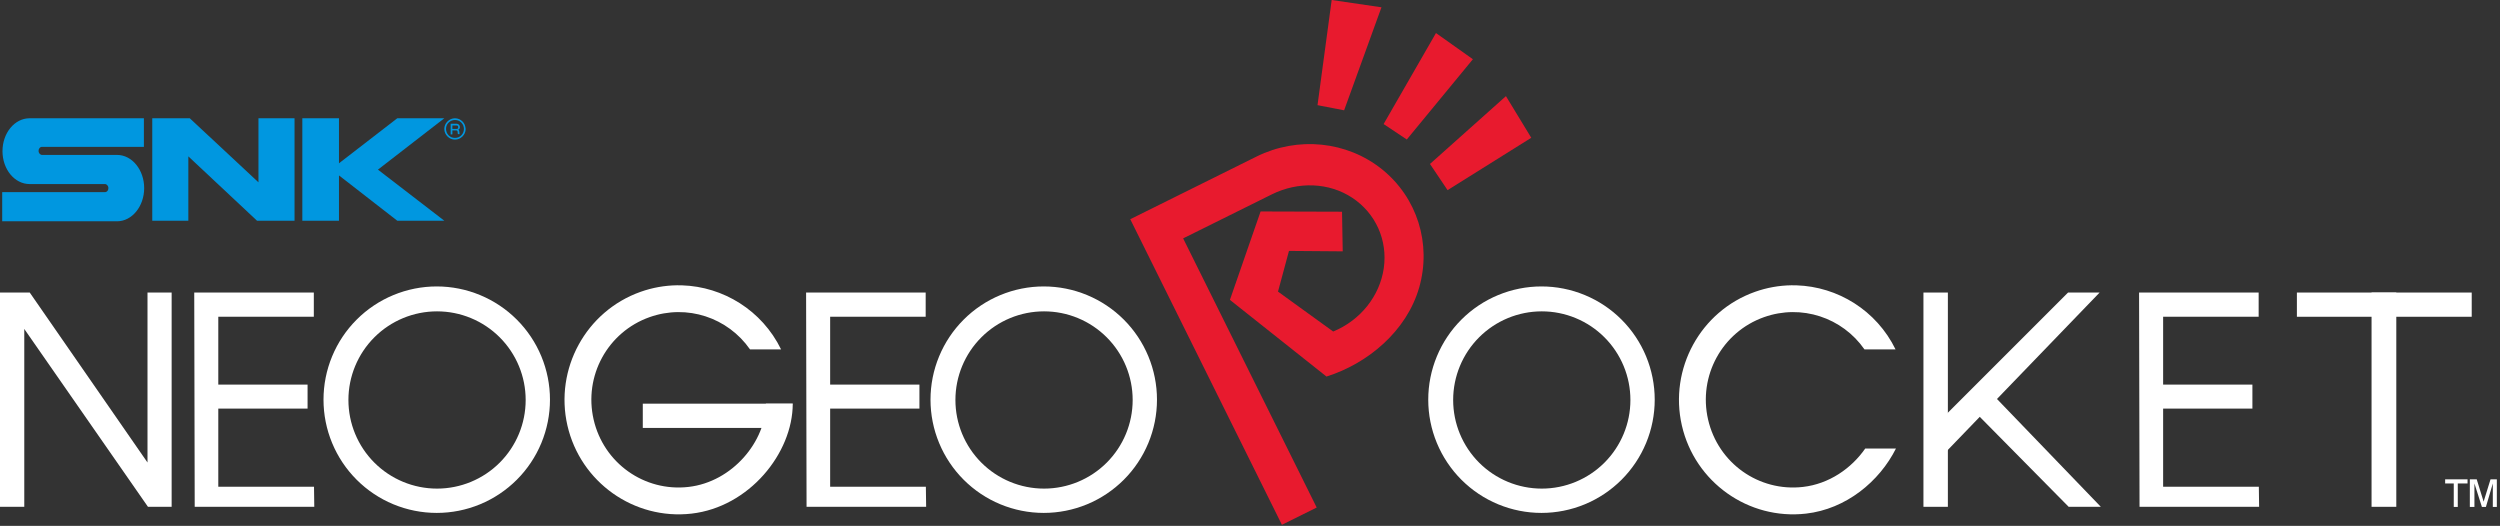 <svg width="561" height="118" viewBox="0 0 561 118" fill="none" xmlns="http://www.w3.org/2000/svg">
<rect x="0" y="0" width="561" height="118" fill="#333333" stroke="none"/>
<path d="M38.515 113.729H33.203L5.448 73.819V113.729H0V65.647H6.674L33.099 103.786V65.647H38.515V113.729Z" fill="white"/>
<path d="M70.525 113.729H43.691L43.588 65.647H70.421V71.081H48.985V86.299H69.019V91.693H48.985V109.222H70.464L70.525 113.729Z" fill="white"/>
<path d="M98.004 64.277C94.667 64.277 91.363 64.935 88.28 66.212C85.197 67.489 82.396 69.36 80.037 71.72C77.677 74.079 75.805 76.881 74.528 79.964C73.251 83.046 72.594 86.351 72.594 89.688C72.594 93.025 73.251 96.329 74.528 99.412C75.805 102.495 77.677 105.296 80.037 107.656C82.396 110.015 85.197 111.887 88.28 113.164C91.363 114.441 94.667 115.098 98.004 115.098C101.341 115.098 104.646 114.441 107.728 113.164C110.811 111.887 113.613 110.015 115.972 107.656C118.332 105.296 120.204 102.495 121.481 99.412C122.758 96.329 123.415 93.025 123.415 89.688C123.415 86.351 122.758 83.046 121.481 79.964C120.204 76.881 118.332 74.079 115.972 71.72C113.613 69.36 110.811 67.489 107.728 66.212C104.646 64.935 101.341 64.277 98.004 64.277ZM98.072 69.868C100.684 69.868 103.27 70.382 105.683 71.382C108.096 72.381 110.288 73.846 112.135 75.693C113.982 77.54 115.447 79.732 116.446 82.145C117.446 84.558 117.96 87.144 117.96 89.756C117.96 95.031 115.864 100.089 112.135 103.819C108.405 107.548 103.346 109.643 98.072 109.643C92.797 109.643 87.739 107.548 84.01 103.818C80.28 100.089 78.185 95.031 78.185 89.756C78.184 84.482 80.28 79.423 84.009 75.693C87.739 71.964 92.797 69.868 98.072 69.868V69.868Z" fill="white"/>
<path d="M234.216 64.277C230.879 64.277 227.574 64.935 224.491 66.212C221.409 67.489 218.607 69.36 216.248 71.72C213.888 74.079 212.016 76.881 210.739 79.964C209.462 83.046 208.805 86.351 208.805 89.688C208.805 93.025 209.462 96.329 210.739 99.412C212.016 102.495 213.888 105.296 216.248 107.656C218.607 110.015 221.409 111.887 224.491 113.164C227.574 114.441 230.879 115.098 234.216 115.098C237.553 115.098 240.857 114.441 243.94 113.164C247.023 111.887 249.824 110.015 252.183 107.656C254.543 105.296 256.415 102.495 257.692 99.412C258.969 96.329 259.626 93.025 259.626 89.688C259.626 86.351 258.969 83.046 257.692 79.964C256.415 76.881 254.543 74.079 252.183 71.72C249.824 69.36 247.023 67.489 243.94 66.212C240.857 64.935 237.553 64.277 234.216 64.277V64.277ZM234.283 69.868C236.895 69.868 239.481 70.382 241.894 71.382C244.307 72.381 246.499 73.846 248.346 75.693C250.193 77.54 251.658 79.732 252.657 82.145C253.657 84.558 254.171 87.144 254.171 89.756C254.171 95.031 252.076 100.089 248.346 103.819C244.616 107.548 239.558 109.643 234.283 109.643C229.009 109.643 223.95 107.548 220.221 103.818C216.491 100.089 214.396 95.031 214.396 89.756C214.396 84.482 216.491 79.423 220.221 75.693C223.95 71.964 229.009 69.868 234.283 69.868H234.283Z" fill="white"/>
<path d="M151.887 64.019C149.172 64.058 146.424 64.535 143.742 65.487C131.484 69.84 124.413 82.783 127.33 95.491C130.248 108.199 142.261 116.733 155.182 115.256C168.102 113.78 177.892 101.699 177.892 90.585H171.864C171.864 98.985 164.409 108.135 154.497 109.267C144.585 110.4 135.453 103.922 133.208 94.142C130.963 84.362 136.355 74.508 145.762 71.168C154.173 68.181 163.33 71.266 168.301 78.401H175.273C170.996 69.647 162.292 64.319 153.047 64.029C152.661 64.017 152.274 64.014 151.887 64.019V64.019Z" fill="white"/>
<path d="M177.892 90.585H144.242V96.027H173.714L177.892 90.585Z" fill="white"/>
<path d="M207.826 113.729H180.992L180.889 65.647H207.722V71.081H186.286V86.299H206.32V91.693H186.286V109.222H207.765L207.826 113.729Z" fill="white"/>
<path d="M345.909 64.277C342.572 64.277 339.268 64.935 336.185 66.212C333.102 67.489 330.301 69.36 327.941 71.72C325.581 74.079 323.71 76.881 322.433 79.964C321.156 83.046 320.498 86.351 320.498 89.688C320.498 93.025 321.156 96.329 322.433 99.412C323.71 102.495 325.581 105.296 327.941 107.656C330.301 110.015 333.102 111.887 336.185 113.164C339.268 114.441 342.572 115.098 345.909 115.098C349.246 115.098 352.55 114.441 355.633 113.164C358.716 111.887 361.517 110.015 363.877 107.656C366.236 105.296 368.108 102.495 369.385 99.412C370.662 96.329 371.319 93.025 371.319 89.688C371.319 86.351 370.662 83.046 369.385 79.964C368.108 76.881 366.236 74.079 363.877 71.72C361.517 69.36 358.716 67.489 355.633 66.212C352.55 64.935 349.246 64.277 345.909 64.277V64.277ZM345.976 69.868C348.588 69.868 351.174 70.382 353.587 71.382C356 72.381 358.193 73.846 360.039 75.693C361.886 77.54 363.351 79.732 364.351 82.145C365.35 84.558 365.865 87.144 365.864 89.756C365.864 95.031 363.769 100.089 360.039 103.819C356.309 107.548 351.251 109.643 345.976 109.643C340.702 109.643 335.644 107.548 331.914 103.818C328.185 100.089 326.089 95.031 326.089 89.756C326.089 84.482 328.184 79.423 331.914 75.693C335.643 71.964 340.702 69.868 345.976 69.868H345.976Z" fill="white"/>
<path d="M401.97 64.018V64.019C399.256 64.059 396.508 64.535 393.826 65.487C381.568 69.84 374.497 82.783 377.414 95.492C380.332 108.2 392.345 116.733 405.266 115.256C414.262 114.228 421.736 108.058 425.449 100.653H418.557C415.448 105.12 410.445 108.597 404.581 109.268C394.669 110.4 385.537 103.922 383.292 94.142C381.047 84.362 386.439 74.509 395.846 71.168C404.257 68.181 413.414 71.266 418.385 78.401H425.357C421.08 69.647 412.376 64.319 403.131 64.029C402.745 64.017 402.358 64.014 401.97 64.019V64.018Z" fill="white"/>
<path d="M506.945 113.729H480.112L480.008 65.647H506.842V71.081H485.406V86.299H505.44V91.693H485.406V109.222H506.884L506.945 113.729Z" fill="white"/>
<path d="M431.621 65.647H437.102V113.729H431.621V65.647Z" fill="white"/>
<path d="M464.208 113.729H471.427L446.5 87.849L442.006 91.254L464.208 113.729Z" fill="white"/>
<path d="M464.072 65.647H471.155L434.241 103.922L435.74 93.978L464.072 65.647Z" fill="white"/>
<path d="M515.423 65.647H554.652V71.081H515.423V65.647Z" fill="white"/>
<path d="M532.177 65.647H537.729V113.729H532.177V65.647Z" fill="white"/>
<path d="M275.994 67.291L282.876 47.453L301.151 47.508L301.307 56.402L289.246 56.305L286.782 65.435L299.166 74.393C305.269 71.886 309.625 66.432 310.521 60.176C311.416 53.921 308.708 47.865 303.462 44.391C298.216 40.917 291.297 40.689 285.385 43.623L265.497 53.492L295.469 113.889L287.66 117.764L253.631 49.193L281.938 35.145C291.211 30.544 302.245 31.659 310.128 37.995C318.011 44.331 321.276 54.708 318.468 64.506C315.661 74.304 306.938 81.576 297.663 84.497L275.994 67.291Z" fill="#E81A2E"/>
<path d="M298.829 0L295.65 23.597L301.622 24.753L310.001 1.637L298.829 0Z" fill="#E81A2E"/>
<path d="M322.233 7.416L310.483 27.835L315.684 31.303L330.517 13.291L322.233 7.416Z" fill="#E81A2E"/>
<path d="M337.933 21.575L320.885 36.792L324.834 42.668L343.615 30.917L337.933 21.575Z" fill="#E81A2E"/>
<path fill-rule="evenodd" clip-rule="evenodd" d="M554.231 107.567V113.753H555.262V108.488L556.938 113.753H557.84L559.387 108.488V113.753H560.289V107.567H558.871L557.325 112.569L555.778 107.567H554.231ZM550.623 108.489V113.753H551.525V108.489H553.716V107.567H548.69V108.489H550.623Z" fill="white"/>
<path d="M0.558 33.922C0.558 38.002 3.278 41.304 6.645 41.304H23.547C23.936 41.304 24.324 41.693 24.324 42.211C24.324 42.729 24 43.118 23.547 43.118H0.493V49.658H26.267C29.634 49.658 32.354 46.291 32.354 42.211C32.354 38.131 29.634 34.764 26.267 34.764H9.43C9.041 34.764 8.653 34.376 8.653 33.858C8.653 33.339 8.977 32.951 9.43 32.951H32.289V26.54H6.646C3.279 26.54 0.559 29.842 0.559 33.922H0.558Z" fill="#0097E0"/>
<path d="M34.168 26.54V49.529H42.263V35.088L57.675 49.529H66.094V26.54H57.999V40.916L42.586 26.54H34.168Z" fill="#0097E0"/>
<path d="M76.066 36.642V26.54H67.842V49.529H76.066V39.362L89.148 49.529H99.703L84.809 38.067L99.703 26.54H89.148L76.066 36.642Z" fill="#0097E0"/>
<path fill-rule="evenodd" clip-rule="evenodd" d="M102.097 26.54C102.744 26.54 103.326 26.799 103.781 27.252H103.781C104.235 27.705 104.428 28.224 104.493 28.936C104.493 29.583 104.235 30.166 103.781 30.619C103.328 31.073 102.745 31.332 102.097 31.332C101.45 31.332 100.867 31.073 100.413 30.619C99.96 30.166 99.701 29.583 99.701 28.936C99.701 28.288 99.96 27.705 100.413 27.252C100.868 26.799 101.45 26.54 102.097 26.54ZM102.097 30.944C102.68 30.944 103.133 30.749 103.522 30.361C103.91 29.972 104.104 29.454 104.104 28.936C104.104 28.418 103.91 27.9 103.522 27.511C103.133 27.123 102.68 26.929 102.097 26.929C101.579 26.929 101.061 27.123 100.672 27.511C100.284 27.9 100.089 28.353 100.089 28.936C100.089 29.454 100.284 29.972 100.672 30.361C101.061 30.749 101.514 30.944 102.097 30.944Z" fill="#0097E0"/>
<path fill-rule="evenodd" clip-rule="evenodd" d="M103.199 28.482V28.547L103.199 28.547C103.199 28.806 103.069 29 102.875 29.065C102.893 29.101 102.915 29.136 102.939 29.173C103.001 29.271 103.069 29.378 103.069 29.518L103.134 30.101H102.745L102.68 29.518C102.68 29.389 102.551 29.259 102.357 29.259H101.515V30.166H101.126V27.77H102.486C102.875 27.77 103.199 28.094 103.199 28.482ZM102.486 28.158H101.515V28.158V28.936H102.486C102.68 28.936 102.81 28.806 102.81 28.612V28.482C102.81 28.288 102.68 28.158 102.486 28.158Z" fill="#0097E0"/>
</svg>
